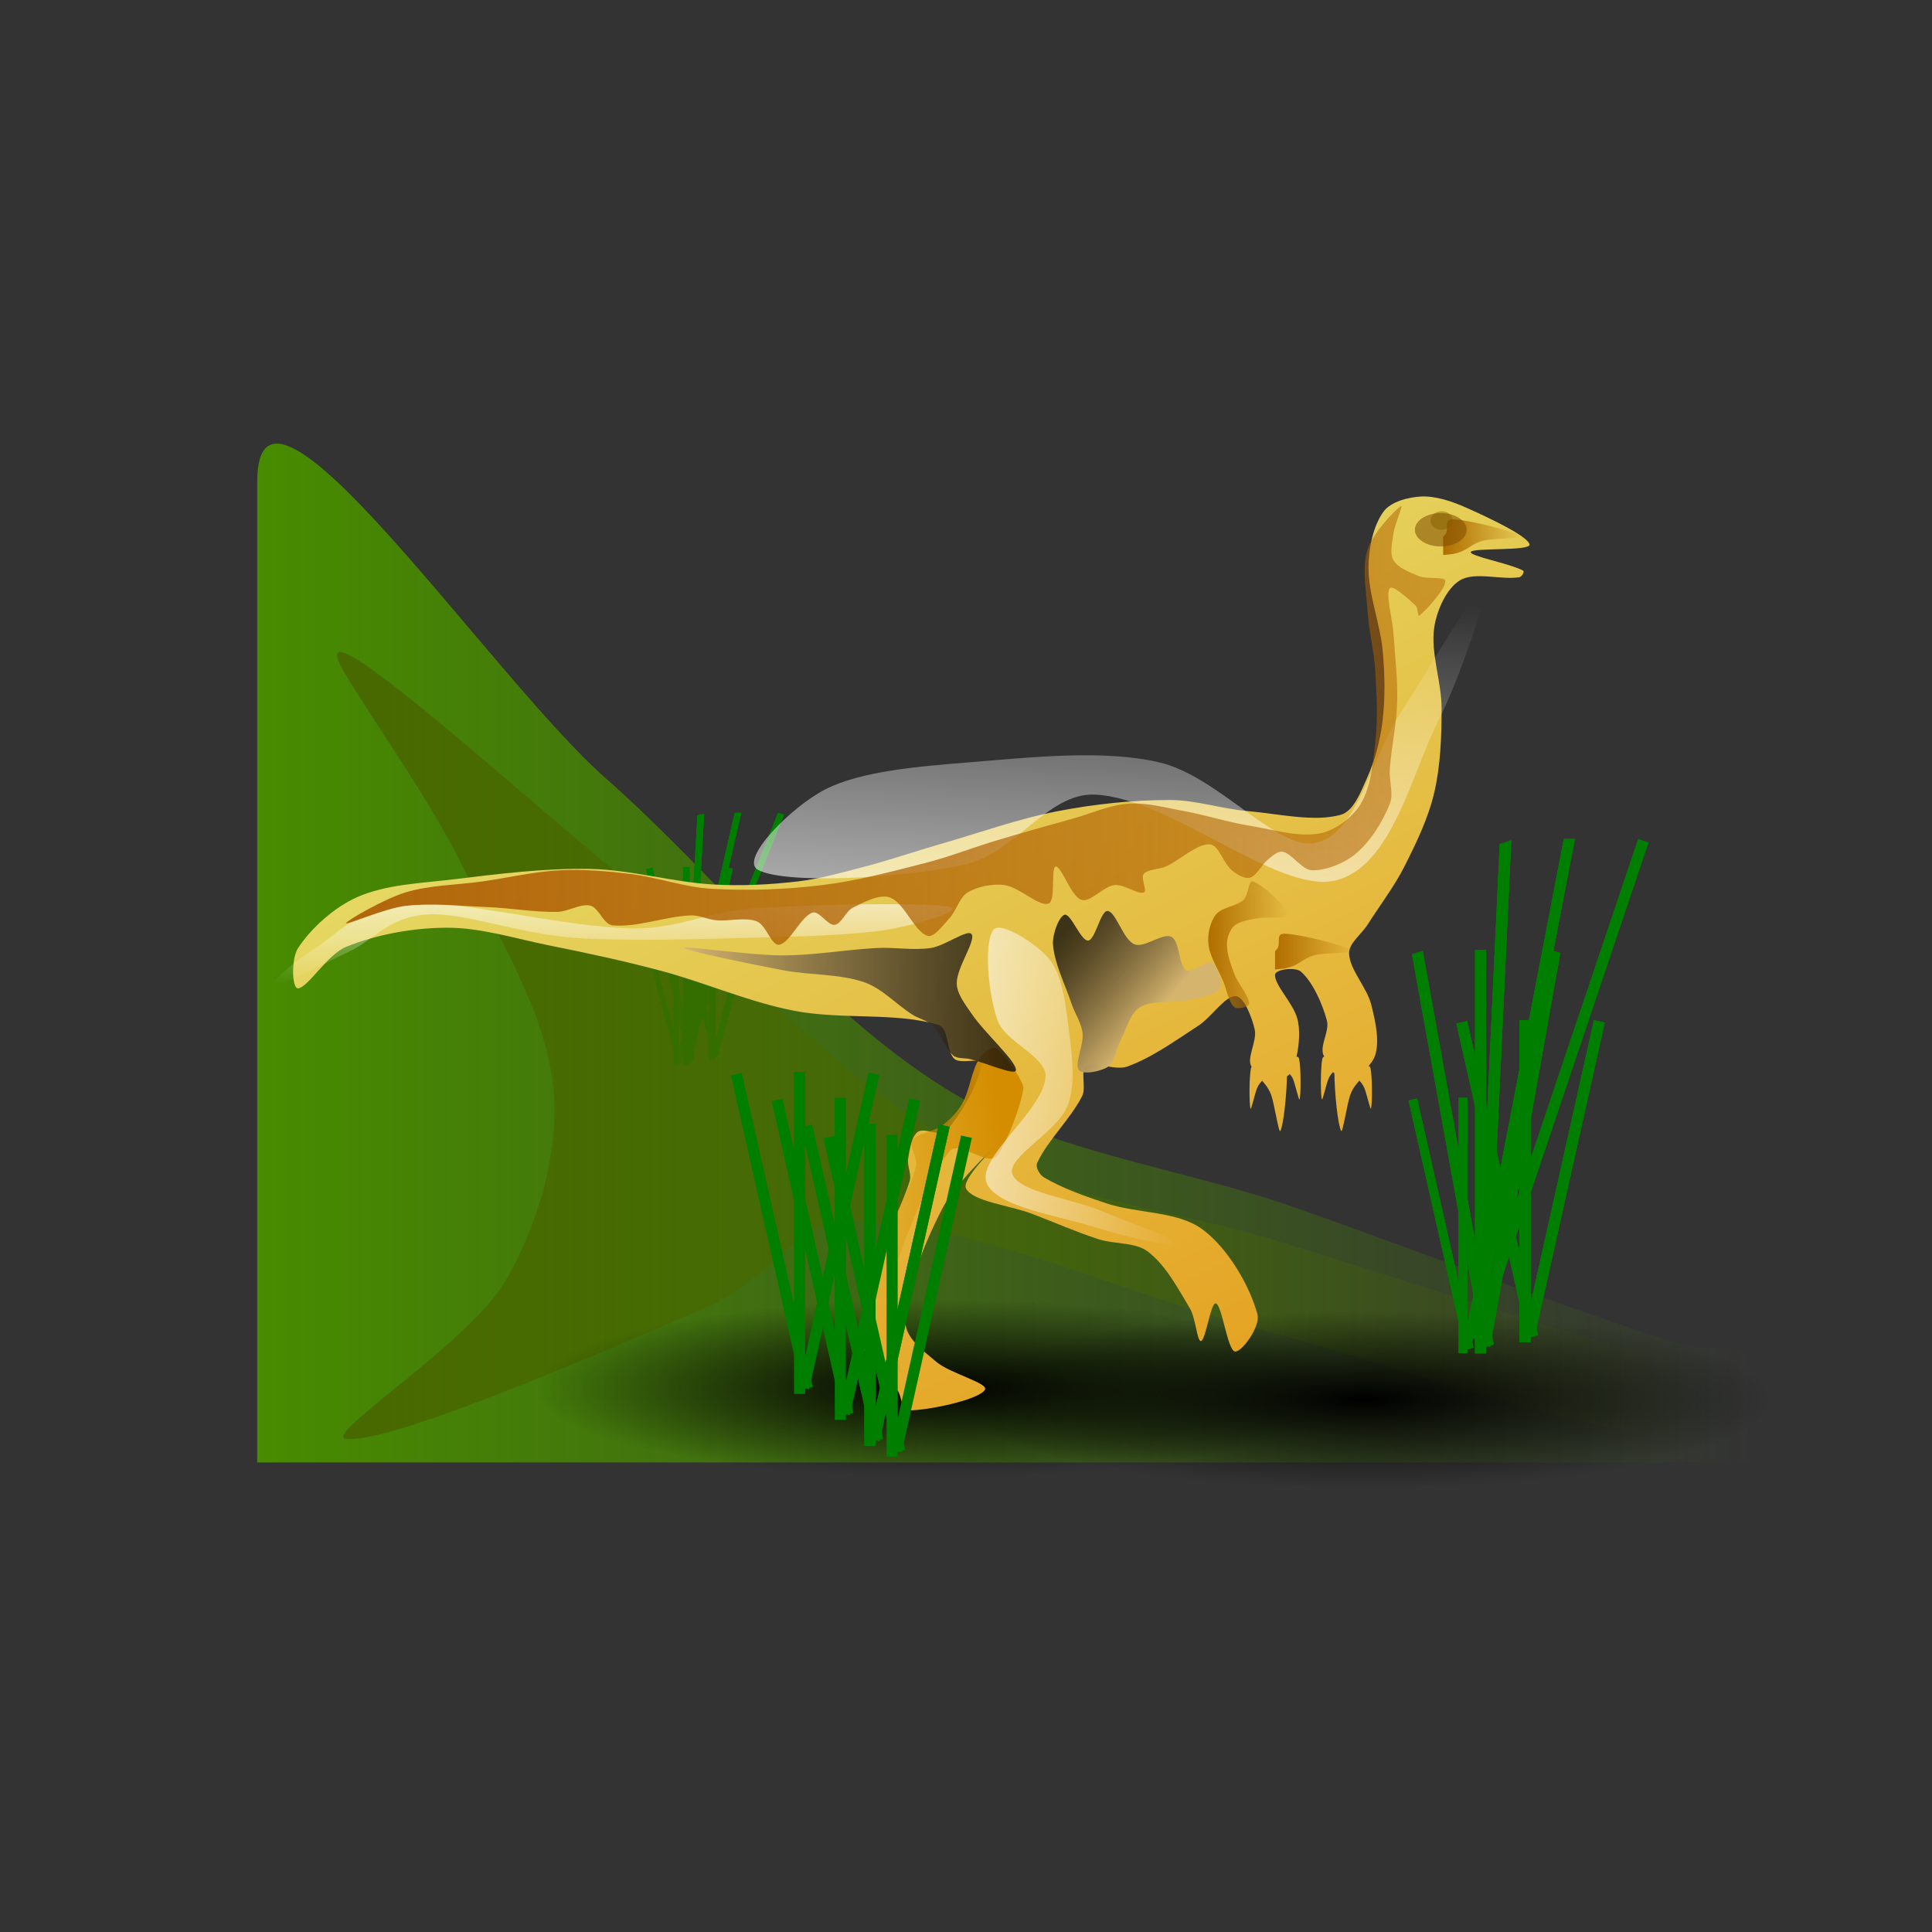 <svg:svg xmlns:dc="http://purl.org/dc/elements/1.1/" xmlns:ns1="http://sodipodi.sourceforge.net/DTD/sodipodi-0.dtd" xmlns:ns2="http://www.inkscape.org/namespaces/inkscape" xmlns:ns3="http://www.w3.org/1999/xlink" xmlns:ns5="http://web.resource.org/cc/" xmlns:rdf="http://www.w3.org/1999/02/22-rdf-syntax-ns#" xmlns:svg="http://www.w3.org/2000/svg" height="521.999" id="svg2" version="1.0" viewBox="-43.5 -119.864 521.999 521.999" width="521.999" ns1:docbase="/Users/johnolsen/Desktop/openclipart-0.20-pre/recovered-zerobyte-files/animals/dinosaurs" ns1:docname="gallimimus_mois_s_rinc__03r.svg" ns1:version="0.32" ns2:output_extension="org.inkscape.output.svg.inkscape" ns2:version="0.45.1">
  <svg:rect x="-43.5" y="-119.864" width="521.999" height="521.999" fill="#333333" stroke="none"/>
  <svg:defs id="defs3">
    <svg:linearGradient id="linearGradient19030" ns2:collect="always">
      <svg:stop id="stop19032" offset="0" style="stop-color:#000000" />
      <svg:stop id="stop19034" offset="1" style="stop-color:#000000;stop-opacity:0" />
    </svg:linearGradient>
    <svg:linearGradient id="linearGradient14414">
      <svg:stop id="stop14416" offset="0" style="stop-color:#ffffff;stop-opacity:.742" />
      <svg:stop id="stop14418" offset="1" style="stop-color:#ffffff;stop-opacity:0" />
    </svg:linearGradient>
    <svg:linearGradient id="linearGradient12113" ns2:collect="always">
      <svg:stop id="stop12115" offset="0" style="stop-color:#b16e00" />
      <svg:stop id="stop12117" offset="1" style="stop-color:#b16e00;stop-opacity:0" />
    </svg:linearGradient>
    <svg:linearGradient id="linearGradient11339">
      <svg:stop id="stop11341" offset="0" style="stop-color:#d5b46e" />
      <svg:stop id="stop11343" offset="1" style="stop-color:#000005;stop-opacity:.732" />
    </svg:linearGradient>
    <svg:linearGradient gradientTransform="scale(1.212 .825)" gradientUnits="userSpaceOnUse" id="linearGradient20994" x1="-.825" x2="332.66" y1="153.52" y2="153.52" ns2:collect="always">
      <svg:stop id="stop20666" offset="0" style="stop-color:#488c00" />
      <svg:stop id="stop20668" offset="1" style="stop-color:#488c00;stop-opacity:0" />
    </svg:linearGradient>
    <svg:linearGradient gradientTransform="scale(1.314 .761)" gradientUnits="userSpaceOnUse" id="linearGradient20996" x1="15.64" x2="295" y1="199.29" y2="199.29" ns2:collect="always">
      <svg:stop id="stop20674" offset="0" style="stop-color:#486800" />
      <svg:stop id="stop20676" offset="1" style="stop-color:#486800;stop-opacity:0" />
    </svg:linearGradient>
    <svg:radialGradient cx="90.267" cy="544.13" gradientTransform="scale(2.227 .449)" gradientUnits="userSpaceOnUse" id="radialGradient20998" r="53.442" ns2:collect="always" ns3:href="#linearGradient19030" />
    <svg:linearGradient gradientTransform="scale(1.163 .86)" gradientUnits="userSpaceOnUse" id="linearGradient21004" x1="344.31" x2="576.56" y1="44.644" y2="384.2" ns2:collect="always">
      <svg:stop id="stop11325" offset="0" style="stop-color:#e5e16e" />
      <svg:stop id="stop11327" offset="1" style="stop-color:#e58600" />
    </svg:linearGradient>
    <svg:linearGradient gradientTransform="scale(1.019 .981)" gradientUnits="userSpaceOnUse" id="linearGradient21006" x1="549.49" x2="523.97" y1="148.15" y2="127.19" ns2:collect="always" ns3:href="#linearGradient11339" />
    <svg:linearGradient gradientTransform="scale(.654 1.53)" gradientUnits="userSpaceOnUse" id="linearGradient21008" x1="794.09" x2="735.35" y1="114.67" y2="137.25" ns2:collect="always">
      <svg:stop id="stop12889" offset="0" style="stop-color:#d58d00" />
      <svg:stop id="stop12891" offset="1" style="stop-color:#d58d00;stop-opacity:0" />
    </svg:linearGradient>
    <svg:linearGradient gradientTransform="scale(1.561 .641)" gradientUnits="userSpaceOnUse" id="linearGradient21010" x1="277.78" x2="335.13" y1="220.02" y2="220.02" ns2:collect="always" ns3:href="#linearGradient11339" />
    <svg:linearGradient gradientTransform="scale(.799 1.252)" gradientUnits="userSpaceOnUse" id="linearGradient21012" x1="622.25" x2="713.8" y1="117.85" y2="131.1" ns2:collect="always" ns3:href="#linearGradient14414" />
    <svg:linearGradient gradientTransform="matrix(0 .336 -2.67 0 763.49 -102.18)" gradientUnits="userSpaceOnUse" id="linearGradient21014" x1="622.25" x2="713.8" y1="117.85" y2="131.1" ns2:collect="always" ns3:href="#linearGradient14414" />
    <svg:linearGradient gradientTransform="matrix(0 -1.16 2.858 0 176.36 856.35)" gradientUnits="userSpaceOnUse" id="linearGradient21016" x1="622.25" x2="713.8" y1="117.85" y2="131.1" ns2:collect="always" ns3:href="#linearGradient14414" />
    <svg:linearGradient gradientTransform="scale(1.583 .632)" gradientUnits="userSpaceOnUse" id="linearGradient21018" x1="216.07" x2="403.71" y1="104.83" y2="104.83" ns2:collect="always">
      <svg:stop id="stop11333" offset="0" style="stop-color:#b1650b" />
      <svg:stop id="stop11335" offset="1" style="stop-color:#b06100;stop-opacity:.495" />
    </svg:linearGradient>
    <svg:linearGradient gradientTransform="scale(.793 1.261)" gradientUnits="userSpaceOnUse" id="linearGradient21020" x1="725.12" x2="752.32" y1="99.496" y2="99.496" ns2:collect="always">
      <svg:stop id="stop12123" offset="0" style="stop-color:#b16e00" />
      <svg:stop id="stop12125" offset="1" style="stop-color:#b16e00;stop-opacity:0" />
    </svg:linearGradient>
    <svg:linearGradient gradientTransform="scale(1.48 .676)" gradientUnits="userSpaceOnUse" id="linearGradient21022" x1="400.81" x2="415.1" y1="188.38" y2="188.38" ns2:collect="always" ns3:href="#linearGradient12113" />
    <svg:linearGradient gradientTransform="matrix(1.48 0 0 .676 45.43 -111.97)" gradientUnits="userSpaceOnUse" id="linearGradient21024" x1="400.81" x2="415.1" y1="188.38" y2="188.38" ns2:collect="always" ns3:href="#linearGradient12113" />
  </svg:defs>
  <ns1:namedview bordercolor="#666666" borderopacity="1.0" id="base" pagecolor="#ffffff" ns2:current-layer="layer1" ns2:cx="300.24182" ns2:cy="160.00000" ns2:document-units="px" ns2:pageopacity="0.0" ns2:pageshadow="2" ns2:window-height="683" ns2:window-width="1024" ns2:window-x="0" ns2:window-y="26" ns2:zoom="1.0000000" />
  <svg:g id="layer1" transform="translate(-1 -11.09)" ns2:groupmode="layer" ns2:label="Layer 1">
    <svg:g id="g20875" transform="translate(28,22)">
      <svg:path d="m-1-0.638c0-41.145 63.143 52.793 94 80 31.14 27.458 57.5 62.488 92 83.998 27.5 17.15 62.76 21.08 94 32 23.09 8.08 45.95 16.82 69 25 11.95 4.24 23.94 8.36 36 12.25 6.27 2.03 19-1.09 19 5.5v26.25h-101-101-101-101v-66.25-66.25-66.248-66.25z" id="rect16749" style="fill-rule:evenodd;fill:url(#linearGradient20994)" ns1:nodetypes="cssssssccccccccs" />
      <svg:g id="g20793" transform="matrix(.582 0 0 .489 -183.37 58.109)">
        <svg:g id="g20795">
          <svg:rect height="87" id="rect20797" style="fill-rule:evenodd;fill:#007e00" width="3" x="523.04" y="111.86" />
          <svg:rect height="87" id="rect20799" style="fill-rule:evenodd;fill:#007e00" transform="matrix(.976 .218 -.218 .976 0 0)" width="3" x="554.45" y="-9.219" />
          <svg:rect height="87" id="rect20801" style="fill-rule:evenodd;fill:#007e00" transform="rotate(-12.731)" width="3" x="468.7" y="221.5" />
          <svg:rect height="87" id="rect20803" style="fill-rule:evenodd;fill:#007e00" width="3" x="523.04" y="111.86" />
          <svg:rect height="87" id="rect20805" style="fill-rule:evenodd;fill:#007e00" transform="matrix(.976 .218 -.218 .976 0 0)" width="3" x="554.45" y="-9.219" />
          <svg:rect height="87" id="rect20807" style="fill-rule:evenodd;fill:#007e00" transform="rotate(-12.731)" width="3" x="468.7" y="221.5" />
          <svg:rect height="87" id="rect20809" style="fill-rule:evenodd;fill:#007e00" width="3" x="523.04" y="111.86" />
          <svg:rect height="87" id="rect20811" style="fill-rule:evenodd;fill:#007e00" transform="matrix(.976 .218 -.218 .976 0 0)" width="3" x="554.45" y="-9.219" />
          <svg:rect height="87" id="rect20813" style="fill-rule:evenodd;fill:#007e00" transform="rotate(-12.731)" width="3" x="468.7" y="221.5" />
        </svg:g>
        <svg:g id="g20815" transform="matrix(.793 0 0 .793 91.827 44.144)">
          <svg:rect height="87" id="rect20817" style="fill-rule:evenodd;fill:#007e00" width="3" x="523.04" y="111.86" />
          <svg:rect height="87" id="rect20819" style="fill-rule:evenodd;fill:#007e00" transform="matrix(.976 .218 -.218 .976 0 0)" width="3" x="554.45" y="-9.219" />
          <svg:rect height="87" id="rect20821" style="fill-rule:evenodd;fill:#007e00" transform="rotate(-12.731)" width="3" x="468.7" y="221.5" />
          <svg:rect height="87" id="rect20823" style="fill-rule:evenodd;fill:#007e00" width="3" x="523.04" y="111.86" />
          <svg:rect height="87" id="rect20825" style="fill-rule:evenodd;fill:#007e00" transform="matrix(.976 .218 -.218 .976 0 0)" width="3" x="554.45" y="-9.219" />
          <svg:rect height="87" id="rect20827" style="fill-rule:evenodd;fill:#007e00" transform="rotate(-12.731)" width="3" x="468.7" y="221.5" />
          <svg:rect height="87" id="rect20829" style="fill-rule:evenodd;fill:#007e00" width="3" x="523.04" y="111.86" />
          <svg:rect height="87" id="rect20831" style="fill-rule:evenodd;fill:#007e00" transform="matrix(.976 .218 -.218 .976 0 0)" width="3" x="554.45" y="-9.219" />
          <svg:rect height="87" id="rect20833" style="fill-rule:evenodd;fill:#007e00" transform="rotate(-12.731)" width="3" x="468.7" y="221.5" />
        </svg:g>
        <svg:g id="g20835" transform="matrix(1 0 -.299 1.552 45.43 -110.72)">
          <svg:rect height="87" id="rect20837" style="fill-rule:evenodd;fill:#007e00" width="3" x="523.04" y="111.86" />
          <svg:rect height="87" id="rect20839" style="fill-rule:evenodd;fill:#007e00" transform="matrix(.976 .218 -.218 .976 0 0)" width="3" x="554.45" y="-9.219" />
          <svg:rect height="87" id="rect20841" style="fill-rule:evenodd;fill:#007e00" transform="rotate(-12.731)" width="3" x="468.7" y="221.5" />
          <svg:rect height="87" id="rect20843" style="fill-rule:evenodd;fill:#007e00" width="3" x="523.04" y="111.86" />
          <svg:rect height="87" id="rect20845" style="fill-rule:evenodd;fill:#007e00" transform="matrix(.976 .218 -.218 .976 0 0)" width="3" x="554.45" y="-9.219" />
          <svg:rect height="87" id="rect20847" style="fill-rule:evenodd;fill:#007e00" transform="rotate(-12.731)" width="3" x="468.7" y="221.5" />
          <svg:rect height="87" id="rect20849" style="fill-rule:evenodd;fill:#007e00" width="3" x="523.04" y="111.86" />
          <svg:rect height="87" id="rect20851" style="fill-rule:evenodd;fill:#007e00" transform="matrix(.976 .218 -.218 .976 0 0)" width="3" x="554.45" y="-9.219" />
          <svg:rect height="87" id="rect20853" style="fill-rule:evenodd;fill:#007e00" transform="rotate(-12.731)" width="3" x="468.7" y="221.5" />
        </svg:g>
        <svg:g id="g20855" transform="matrix(1 0 0 1.253 -12 -47.287)">
          <svg:rect height="87" id="rect20857" style="fill-rule:evenodd;fill:#007e00" width="3" x="523.04" y="111.86" />
          <svg:rect height="87" id="rect20859" style="fill-rule:evenodd;fill:#007e00" transform="matrix(.976 .218 -.218 .976 0 0)" width="3" x="554.45" y="-9.219" />
          <svg:rect height="87" id="rect20861" style="fill-rule:evenodd;fill:#007e00" transform="rotate(-12.731)" width="3" x="468.7" y="221.5" />
          <svg:rect height="87" id="rect20863" style="fill-rule:evenodd;fill:#007e00" width="3" x="523.04" y="111.86" />
          <svg:rect height="87" id="rect20865" style="fill-rule:evenodd;fill:#007e00" transform="matrix(.976 .218 -.218 .976 0 0)" width="3" x="554.45" y="-9.219" />
          <svg:rect height="87" id="rect20867" style="fill-rule:evenodd;fill:#007e00" transform="rotate(-12.731)" width="3" x="468.7" y="221.5" />
          <svg:rect height="87" id="rect20869" style="fill-rule:evenodd;fill:#007e00" width="3" x="523.04" y="111.86" />
          <svg:rect height="87" id="rect20871" style="fill-rule:evenodd;fill:#007e00" transform="matrix(.976 .218 -.218 .976 0 0)" width="3" x="554.45" y="-9.219" />
          <svg:rect height="87" id="rect20873" style="fill-rule:evenodd;fill:#007e00" transform="rotate(-12.731)" width="3" x="468.7" y="221.5" />
        </svg:g>
      </svg:g>
      <svg:path d="m23 51.722c-16.738-27.305 56.579 41.094 84.23 62.268 27.9 21.38 51.52 48.64 82.43 65.39 24.64 13.35 56.24 16.4 84.23 24.91 20.69 6.28 41.17 13.09 61.83 19.46 10.7 3.3 21.45 6.5 32.26 9.53 5.62 1.58 17.02-0.85 17.02 4.29 0 6.81 5.64 20.89 0 20.43-33.2-2.73-77.71-19.83-116.5-30-36.21-9.5-73.48-27.57-108.5-29-13.98-0.57-24.82 17.11-38.5 23-31.988 13.77-86.769 37.39-98.5 36-6.769-0.8 33.149-25.84 43-42.57 8.816-14.98 14.81-35.51 13-52.57-2.19-20.65-15.202-41.12-25-60.57-8.869-17.601-20.667-33.712-31-50.568z" id="path17510" style="fill-rule:evenodd;fill:url(#linearGradient20996)" ns1:nodetypes="csssssssssssssss" />
      <svg:g id="g19050" transform="matrix(.926 0 0 1 -2.011 0)">
        <svg:path d="m320 244.36a119 24 0 1 1 -238 0 119 24 0 1 1 238 0z" id="path18270" style="fill-rule:evenodd;fill:url(#radialGradient20998)" ns1:cx="201" ns1:cy="244.36218" ns1:rx="119" ns1:ry="24" ns1:type="arc" />
        <svg:path d="m320 244.36a119 24 0 1 1 -238 0 119 24 0 1 1 238 0z" id="path19038" style="fill:url(#radialGradient20998);fill-rule:evenodd" transform="translate(-109,-8)" ns1:cx="201" ns1:cy="244.36218" ns1:rx="119" ns1:ry="24" ns1:type="arc" />
        <svg:path d="m320 244.36a119 24 0 1 1 -238 0 119 24 0 1 1 238 0z" id="path19042" style="fill:url(#radialGradient20998);fill-rule:evenodd" transform="translate(123,3)" ns1:cx="201" ns1:cy="244.36218" ns1:rx="119" ns1:ry="24" ns1:type="arc" />
      </svg:g>
      <svg:g id="g16712" transform="translate(-319,-1)">
        <svg:path d="m632.5 4.375c-3.45 0.155-8.17 1.393-10.12 4-2.8 3.726-4.1 9.932-4.13 15-0.05 7.599 3.19 15.285 3.87 23 0.57 6.285 0.66 12.769-0.12 19-0.64 5.102-2.03 10.343-4.12 15-1.66 3.676-3.6 9.016-7.13 10-7.22 2.016-16.79-0.279-25.13-1-7.07-0.612-14.06-3-21.12-3-10.02 0-20.25 1.097-30.12 3-10.88 2.097-21.44 5.932-32.13 9-6.73 1.935-13.36 4.235-20.13 6.005-5.98 1.56-12 3.28-18.12 4-7.59 0.88-15.37 1.27-23 0.81-11.03-0.67-21.97-3.97-33-4.19-12.3-0.24-24.74 1.33-37 2.81-8.74 1.06-18.22 1.36-26 4.81-6.22 2.76-12.47 8.39-16 13.82-1.8 2.78-1.68 10.86 0 10.81 2.66-0.08 7.88-9.09 13-11.19 8.21-3.36 17.98-5.12 27-5.18 9.32-0.07 18.72 2.95 28 4.81 10.05 2.01 20.1 4.17 30 6.81 12.1 3.23 23.76 8.43 36 10.81 12.76 2.49 27.53 0.37 39 3.81 2.99 0.9 2.11 7.21 4.38 9.22 1.65 1.48 7.57-0.5 7.37 1.22-0.55 4.76-5.43 13.73-9.63 18.22-1.55 1.66-5.92-0.99-7.62 0.25-1.72 1.25-2.21 4.74-2.62 7.22-0.34 2.01 1.01 4.27 0.37 6.22-3.11 9.53-8.72 18.57-11.63 28.22-1.37 4.56-1.07 9.62-1.18 14.4-0.03 1.16 0.13 2.47 0.78 3.41 2.54 3.66 6.11 6.76 8.78 10.41 1.19 1.62 1.08 5.42 2.81 5.4 6.13-0.05 19.33-3.02 20.81-5.59 1.05-1.82-9.42-4.37-13.21-7.6-3.34-2.83-8.38-6.55-8.22-10.59 0.37-9.69 5.02-21.24 9.81-30.59 3.39-6.62 13.42-16.17 14.75-17.32 0.84-0.72-9.62 9.08-8.25 11.72 1.84 3.54 11.92 4.56 17.88 6.85 5.95 2.28 11.81 4.86 17.87 6.84 4.36 1.43 9.92 0.73 13.37 3.35 4.8 3.62 8.16 9.95 11.38 15.37 1.57 2.64 1.93 9.02 3 8.81 1.26-0.25 2.66-10.6 4-10.18 1.71 0.52 3.09 12.45 5.12 13 1.72 0.45 7-6.71 6.13-10-2.04-7.71-8.01-17.95-14.87-23-6.72-4.95-17.41-4.23-25.88-7-5.78-1.9-11.84-4.05-16.88-7-1.21-0.72-2.45-2.76-1.87-4 2.84-6.1 8.91-11.69 12.13-18 1.19-2.36-0.6-6.88 1.12-8 2.37-1.55 7.74 1.22 11.12 0 6.71-2.44 12.98-7.01 19.13-11 3.6-2.34 7.31-8.19 10.13-8 2.26 0.14 4.4 5.78 5.12 9 0.7 3.11-2.28 7.78-0.88 10 0.02 0.02 0.05 0.04 0.07 0.06-0.1 0.11-0.17 0.24-0.22 0.5-0.46 2.33-0.49 9.63-0.09 10.84 0.17 0.52 1.21-4.35 1.81-5.66 0.43-0.94 0.88-1.4 1.31-1.9 0.81 0.94 1.63 1.83 2.34 3.56 0.97 2.33 2.14 10.89 2.6 10 0.85-1.66 1.66-9.41 1.78-14.75 0.26-0.17 0.52-0.32 0.75-0.62 0.28 0.37 0.56 0.64 0.84 1.25 0.6 1.3 1.64 6.14 1.81 5.62 0.4-1.21 0.37-8.51-0.09-10.84-0.13-0.65-0.41-0.74-0.75-0.72 0.02-0.11 0.07-0.24 0.1-0.34 0.64-3.19 0.96-6.88 0.12-10-1.12-4.15-6.22-9.07-6-11.82 0.12-1.46 5.5-2.13 7-0.81 3.17 2.8 5.76 8.58 7 13.19 0.76 2.85-1.83 6.47-1 9.18 0.05 0.18 0.24 0.41 0.31 0.6-0.24 0.04-0.46 0.17-0.56 0.69-0.46 2.33-0.49 9.63-0.09 10.84 0.17 0.52 1.21-4.32 1.81-5.63 0.39-0.85 0.79-1.27 1.19-1.74 0.12 0.14 0.25 0.23 0.37 0.37 0.06 5.32 0.92 13.76 1.81 15.5 0.46 0.89 1.63-7.67 2.6-10 0.71-1.73 1.54-2.62 2.34-3.56 0.43 0.5 0.88 0.96 1.31 1.9 0.6 1.31 1.65 6.18 1.82 5.66 0.4-1.21 0.36-8.51-0.1-10.84-0.09-0.48-0.3-0.61-0.53-0.66 0.78-0.92 1.42-1.86 1.72-2.75 1.33-3.91 0.12-9.4-1-13.81-1.22-4.8-5.79-9.35-6-13.81-0.13-2.75 3.34-5.21 5-7.82 3.34-5.26 7.2-10.27 10-15.81 3.2-6.331 6.39-12.954 8-19.812 1.72-7.351 2-15.21 2-22.813 0-7.272-3-14.887-2-21.813 0.67-4.616 3.34-10.647 7-12.812 4.01-2.376 10.98-0.038 16-0.812 0.65-0.101 1.53-1.537 1-1.813-3.84-1.995-14.41-3.872-14.12-5 0.3-1.205 16.06-0.214 15.87-2-0.23-2.214-11.14-7.341-17.13-10-3.76-1.675-8.16-3.178-12.12-3z" id="rect1427" style="fill-rule:evenodd;fill:url(#linearGradient21004)" />
        <svg:path d="m533 125.36c-0.2-2.72 1.73-7.84 3.25-8 1.65-0.17 4.35 7.17 6.25 7 1.94-0.17 3.36-8.15 5.25-8 2.28 0.18 4.2 7.76 7.25 9 2.7 1.1 7.63-3.18 10-2 2.29 1.15 1.89 7.66 4 9 1.56 0.99 5.5-2.83 7-2 1.5 0.84 2.94 5.49 2 7-1.14 1.82-5.41 2.34-8.25 3-4.33 1.01-9.78-0.06-13.25 2-2.7 1.61-3.62 5.94-5.25 9-1.21 2.27-1.42 5.7-3.25 7-1.92 1.36-6.96 2.34-8 1-1.29-1.66 1.36-6.75 1-10-0.31-2.75-2.1-5.3-3-8-1.77-5.3-4.61-10.72-5-16z" id="rect4465" style="fill-rule:evenodd;fill:url(#linearGradient21006)" ns1:nodetypes="cssssssssssssssss" />
        <svg:path d="m503 174.36c2.14-1.59 4.21-3.67 5.5-6 2.04-3.67 2.39-8.48 4.5-12 0.89-1.48 3.33-3.44 4.5-3 1.5 0.56 7.77 8.93 7.5 11-0.56 4.27-4.25 14.22-7 18-2.58 3.55-10.21-4.44-13-1-2.88 3.56-5.17 7.77-7 12-3.5 8.1-7.1 16.5-9 25-0.93 4.17-0.06 8.72 0.5 13 0.44 3.39 3.3 10.4 2.5 10-1.2-0.6-6.75-8.51-8.5-13-0.59-1.51 1.17-3.29 1.5-5 1.17-5.96 1.32-12.19 3-18 1.99-6.86 6.24-13.22 8-20 0.58-2.22-2.03-5.38-1-7 1.3-2.05 5.64-2.25 8-4z" id="rect7505" style="fill-rule:evenodd;fill:url(#linearGradient21008)" ns1:nodetypes="cssssssssssssssss" />
        <svg:path d="m460 132.36c-8.89-1.69-26.5-5.32-26.5-6 0-0.66 17.67 2 26.5 2 8.5 0 16.99-1.57 25.5-2 4.82-0.24 9.78 0.7 14.5 0 3.78-0.55 9.94-5.19 11-3.75 1.27 1.72-4 8.94-4 13.25 0 2.86 2.29 5.74 4 8.25 3.62 5.32 12.1 12.8 12 15.25-0.07 1.63-8.33-2.02-12.5-3-1.5-0.35-3.43-0.03-4.5-1-2.26-2.03-3.27-5.77-5.5-8-1.44-1.44-3.74-1.88-5.5-3-4.41-2.8-8.18-7.09-13-8.75-6.84-2.34-14.72-1.86-22-3.25z" id="rect5986" style="fill-rule:evenodd;fill:url(#linearGradient21010)" ns1:nodetypes="cssssssssssssss" />
        <svg:path d="m517 121.36c1.91-2.25 11.74 3.92 15 8 3.4 4.26 4.27 11.2 5 17 0.93 7.37 2.43 15.86 0 22.5-2.57 7.03-16.43 13.96-15 18.5 1.57 4.96 16 6.67 24 10 8 3.34 24.17 9.22 24 10-0.17 0.77-16.92-2.77-25-5.37-10.25-3.31-27.67-5.6-30-12.38-2.34-6.8 15.38-19.36 16-28.37 0.38-5.57-10.9-9.38-13-15.38-2.56-7.3-3.76-21.25-1-24.5z" id="rect12895" style="fill-rule:evenodd;fill:url(#linearGradient21012)" ns1:nodetypes="csssssssssss" />
        <svg:path d="m504.77 115.19c4.8 0.8-8.36 4.93-17.06 6.3-9.06 1.43-23.87 1.8-36.24 2.1-15.7 0.4-33.81 1.03-47.96 0-14.98-1.08-29.76-6.91-39.44-6.3-10.57 0.66-14.21 6.72-21.32 10.09-7.11 3.36-19.66 10.16-21.32 10.09-1.63-0.07 5.9-7.12 11.46-10.51 7.06-4.31 11.93-11.64 26.38-12.62 14.51-0.98 41.28 6.47 60.49 6.73 11.88 0.16 20-4.58 32.78-5.46 15.56-1.08 45.3-1.58 52.23-0.42z" id="path15180" style="fill-rule:evenodd;fill:url(#linearGradient21014)" ns1:nodetypes="csssssssssss" />
        <svg:path d="m453.3 105.25c-5.14-2.77 8.95-17.045 18.26-21.787 9.7-4.943 25.55-6.197 38.79-7.264 16.81-1.354 36.2-3.529 51.35 0 16.03 3.735 31.85 23.871 42.21 21.792 11.32-2.275 15.22-23.245 22.82-34.867 7.61-11.622 21.05-35.111 22.82-34.867 1.75 0.24-6.31 24.582-12.26 36.32-7.56 14.896-12.77 40.203-28.24 43.583-15.53 3.4-44.19-22.346-64.75-23.244-12.72-0.555-21.41 15.834-35.09 18.884-16.65 3.72-48.49 5.46-55.91 1.45z" id="path15184" style="fill-rule:evenodd;fill:url(#linearGradient21016)" ns1:nodetypes="csssssssssss" />
        <svg:path d="m358 111.36c6.65-2.03 13.96-2 20.94-3s13.93-2.65 20.94-3c6.28-0.31 12.67 0.24 18.93 1 7.37 0.9 14.56 3.58 21.94 4 9.91 0.58 20.06 0.2 29.94-1 9.42-1.14 18.72-3.64 27.93-6 6.41-1.64 12.6-4.09 18.94-5.998 6.95-2.092 13.95-4.05 20.94-6 4.97-1.384 9.89-3.662 14.94-4 4.91-0.329 10 1.099 14.94 2 6.02 1.099 11.9 3.018 17.93 4 6.26 1.018 13.12 3.169 18.94 2 4.14-0.831 8.77-4.357 10.94-8 2.79-4.691 3.32-11.255 3.93-17 0.68-6.255 0.33-12.69-0.06-19-0.32-5.357-1.72-10.644-2.06-16-0.35-5.54-1.59-11.667 0-16.687 1.41-4.438 7.46-10.724 9-11.688 0.79-0.495-1.66 4.831-2 7.313-0.33 2.393-1.1 5.488 0 7.312 1.23 2.051 4.5 3.308 7 4.313 2.17 0.87 7-0.032 7 1.312 0 2.198-4.86 7.541-7 9.313-0.53 0.436-0.32-2.064-1-2.688-1.99-1.834-6.19-5.718-7-4.687-1.19 1.511 0.73 8.204 1 12.312 0.4 6.1 1.17 12.222 1 18.313-0.17 6.117-1.56 12.196-2 18.312-0.22 3.092 1.1 6.546 0 9.313-1.9 4.774-5.12 9.984-9 13.315-3.09 2.65-8.11 4.69-11.94 4.62-2.8-0.05-5.24-4.32-7.94-5-1.26-0.32-2.79 1.1-3.93 2-1.82 1.44-3.07 4.43-4.94 5-1.42 0.43-3.61-0.9-4.94-2-2.29-1.9-3.51-6.862-5.93-6.998-3.54-0.197-7.89 4.188-11.94 5.998-1.9 0.85-4.85 0.7-5.94 2-0.87 1.04 1.06 4.62 0.06 5-1.63 0.62-5.37-2.3-7.94-2-3.06 0.37-6.48 4.77-8.93 4-2.84-0.89-5.38-9.17-6.94-9-1.4 0.16 0.1 9.27-1.94 10-2.59 0.93-7.85-4.44-11.93-5-3.21-0.44-7.26 0.38-9.94 2-2.27 1.38-3.01 4.94-4.94 7-1.72 1.84-4.15 5.34-6 4.69-3.49-1.23-6.13-8.84-10-10.31-2.79-1.07-6.99 1.21-10 2.68-1.99 0.98-3.17 4.46-5 4.69s-4.23-3.94-6-3.31c-3.23 1.16-6.05 8.22-9 8.69-2.05 0.32-3.5-5.34-6-6.32-3.16-1.23-7.36 0.02-11-0.31-2.36-0.21-4.65-1.43-7-1.31-6.98 0.34-14.47 3.32-21 2.69-2.47-0.24-3.67-4.75-6-5.32-2.67-0.64-5.97 1.65-9 1.69-6.3 0.09-12.66-1.06-19-1.31-7.33-0.29-14.79-1.14-22-0.31-5.46 0.63-16 5.27-16 4.68 0-0.62 10.33-6.57 16-8.31z" id="rect2946" style="fill-rule:evenodd;fill:url(#linearGradient21018)" ns1:nodetypes="cssssssssssssssssssssssssssssssssssssssssssssssssssssssssssssss" />
        <svg:path d="m577 117.36c1.61-2.03 5.49-2.19 7.5-4 1.32-1.19 1.3-5.4 2.5-5 2.8 0.94 9.3 6.99 9.5 9 0.13 1.32-5.72 0.43-8.5 1-2.05 0.43-4.56 0.74-6 2-1.23 1.08-2 3.29-2 5 0 2.62 1.04 5.44 2 8 1.04 2.78 4 5.95 4 8 0 0.95-3.18 1.7-4 1-1.51-1.3-2.03-4.65-3-7-1.37-3.32-3.62-6.6-4-10-0.29-2.6 0.44-6.03 2-8z" id="rect9024" style="fill-rule:evenodd;fill:url(#linearGradient21020)" ns1:nodetypes="cssssssssssss" />
        <svg:path d="m593 132.16v-4.94c0.18-0.21 0.39-0.42 0.56-0.62 1.18-1.33-0.65-4.16 2.06-4.1 4.13 0.1 16.55 3.23 18.47 4.58 0.81 0.57-7.81 0.56-10.26 1.19-3.71 0.97-4.05 2.83-8.21 3.6-0.69 0.13-1.78 0.18-2.62 0.29z" id="path10543" style="fill-rule:evenodd;fill:url(#linearGradient21022)" />
        <svg:path d="m638.43 20.191v-4.936c0.18-0.21 0.39-0.421 0.56-0.62 1.18-1.333-0.65-4.164 2.06-4.101 4.13 0.097 16.55 3.233 18.47 4.578 0.81 0.575-7.82 0.558-10.26 1.193-3.71 0.965-4.05 2.828-8.21 3.6-0.69 0.127-1.78 0.182-2.62 0.286z" id="path16708" style="fill-rule:evenodd;fill:url(#linearGradient21024)" />
        <svg:path d="m641 10.862a3 2.5 0 1 1 -6 0 3 2.5 0 1 1 6 0z" id="path15188" style="fill-rule:evenodd;fill:#977c00;fill-opacity:.552" ns1:cx="638" ns1:cy="10.862183" ns1:rx="3" ns1:ry="2.5" ns1:type="arc" />
        <svg:path d="m641 10.862a3 2.5 0 1 1 -6 0 3 2.5 0 1 1 6 0z" id="path15948" style="fill-rule:evenodd;fill:#7f4c00;fill-opacity:.552" transform="matrix(2.333 0 0 1.8 -850.67 -6.19)" ns1:cx="638" ns1:cy="10.862183" ns1:rx="3" ns1:ry="2.5" ns1:type="arc" />
      </svg:g>
      <svg:rect height="87" id="rect19061" style="fill-rule:evenodd;fill:#007e00" width="3" x="144.04" y="158.86" />
      <svg:rect height="87" id="rect19821" style="fill-rule:evenodd;fill:#007e00" transform="matrix(.976 .218 -.218 .976 0 0)" width="3" x="194.86" y="119.41" />
      <svg:rect height="87" id="rect19823" style="fill-rule:evenodd;fill:#007e00" transform="rotate(-12.731)" width="3" x="88.664" y="183.82" />
      <svg:rect height="87" id="rect19828" style="fill-rule:evenodd;fill:#007e00" width="3" x="155.04" y="165.86" />
      <svg:rect height="87" id="rect19830" style="fill-rule:evenodd;fill:#007e00" transform="matrix(.976 .218 -.218 .976 0 0)" width="3" x="207.12" y="123.84" />
      <svg:rect height="87" id="rect19832" style="fill-rule:evenodd;fill:#007e00" transform="rotate(-12.731)" width="3" x="97.851" y="193.07" />
      <svg:rect height="87" id="rect19834" style="fill-rule:evenodd;fill:#007e00" width="3" x="163.04" y="172.86" />
      <svg:rect height="87" id="rect19836" style="fill-rule:evenodd;fill:#007e00" transform="matrix(.976 .218 -.218 .976 0 0)" width="3" x="216.46" y="128.93" />
      <svg:rect height="87" id="rect19838" style="fill-rule:evenodd;fill:#007e00" transform="rotate(-12.731)" width="3" x="104.11" y="201.66" />
      <svg:rect height="87" id="rect19840" style="fill-rule:evenodd;fill:#007e00" width="3" x="163.04" y="172.86" />
      <svg:rect height="87" id="rect19842" style="fill-rule:evenodd;fill:#007e00" transform="matrix(.976 .218 -.218 .976 0 0)" width="3" x="216.46" y="128.93" />
      <svg:rect height="87" id="rect19844" style="fill-rule:evenodd;fill:#007e00" transform="rotate(-12.731)" width="3" x="104.11" y="201.66" />
      <svg:rect height="87" id="rect19846" style="fill-rule:evenodd;fill:#007e00" width="3" x="169.04" y="175.86" />
      <svg:rect height="87" id="rect19848" style="fill-rule:evenodd;fill:#007e00" transform="matrix(.976 .218 -.218 .976 0 0)" width="3" x="222.97" y="130.54" />
      <svg:rect height="87" id="rect19850" style="fill-rule:evenodd;fill:#007e00" transform="rotate(-12.731)" width="3" x="109.3" y="205.91" />
      <svg:g id="g20751" transform="translate(-183,33)">
        <svg:g id="g20680">
          <svg:rect height="87" id="rect19852" style="fill-rule:evenodd;fill:#007e00" width="3" x="523.04" y="111.86" />
          <svg:rect height="87" id="rect19854" style="fill-rule:evenodd;fill:#007e00" transform="matrix(.976 .218 -.218 .976 0 0)" width="3" x="554.45" y="-9.219" />
          <svg:rect height="87" id="rect19856" style="fill-rule:evenodd;fill:#007e00" transform="rotate(-12.731)" width="3" x="468.7" y="221.5" />
          <svg:rect height="87" id="rect19858" style="fill-rule:evenodd;fill:#007e00" width="3" x="523.04" y="111.86" />
          <svg:rect height="87" id="rect19860" style="fill-rule:evenodd;fill:#007e00" transform="matrix(.976 .218 -.218 .976 0 0)" width="3" x="554.45" y="-9.219" />
          <svg:rect height="87" id="rect19862" style="fill-rule:evenodd;fill:#007e00" transform="rotate(-12.731)" width="3" x="468.7" y="221.5" />
          <svg:rect height="87" id="rect19864" style="fill-rule:evenodd;fill:#007e00" width="3" x="523.04" y="111.86" />
          <svg:rect height="87" id="rect19866" style="fill-rule:evenodd;fill:#007e00" transform="matrix(.976 .218 -.218 .976 0 0)" width="3" x="554.45" y="-9.219" />
          <svg:rect height="87" id="rect19868" style="fill-rule:evenodd;fill:#007e00" transform="rotate(-12.731)" width="3" x="468.7" y="221.5" />
        </svg:g>
        <svg:g id="g20691" transform="matrix(.793 0 0 .793 91.827 44.144)">
          <svg:rect height="87" id="rect20693" style="fill-rule:evenodd;fill:#007e00" width="3" x="523.04" y="111.86" />
          <svg:rect height="87" id="rect20695" style="fill-rule:evenodd;fill:#007e00" transform="matrix(.976 .218 -.218 .976 0 0)" width="3" x="554.45" y="-9.219" />
          <svg:rect height="87" id="rect20697" style="fill-rule:evenodd;fill:#007e00" transform="rotate(-12.731)" width="3" x="468.7" y="221.5" />
          <svg:rect height="87" id="rect20699" style="fill-rule:evenodd;fill:#007e00" width="3" x="523.04" y="111.86" />
          <svg:rect height="87" id="rect20701" style="fill-rule:evenodd;fill:#007e00" transform="matrix(.976 .218 -.218 .976 0 0)" width="3" x="554.45" y="-9.219" />
          <svg:rect height="87" id="rect20703" style="fill-rule:evenodd;fill:#007e00" transform="rotate(-12.731)" width="3" x="468.7" y="221.5" />
          <svg:rect height="87" id="rect20705" style="fill-rule:evenodd;fill:#007e00" width="3" x="523.04" y="111.86" />
          <svg:rect height="87" id="rect20707" style="fill-rule:evenodd;fill:#007e00" transform="matrix(.976 .218 -.218 .976 0 0)" width="3" x="554.45" y="-9.219" />
          <svg:rect height="87" id="rect20709" style="fill-rule:evenodd;fill:#007e00" transform="rotate(-12.731)" width="3" x="468.7" y="221.5" />
        </svg:g>
        <svg:g id="g20711" transform="matrix(1 0 -.299 1.552 45.43 -110.72)">
          <svg:rect height="87" id="rect20713" style="fill-rule:evenodd;fill:#007e00" width="3" x="523.04" y="111.86" />
          <svg:rect height="87" id="rect20715" style="fill-rule:evenodd;fill:#007e00" transform="matrix(.976 .218 -.218 .976 0 0)" width="3" x="554.45" y="-9.219" />
          <svg:rect height="87" id="rect20717" style="fill-rule:evenodd;fill:#007e00" transform="rotate(-12.731)" width="3" x="468.7" y="221.5" />
          <svg:rect height="87" id="rect20719" style="fill-rule:evenodd;fill:#007e00" width="3" x="523.04" y="111.86" />
          <svg:rect height="87" id="rect20721" style="fill-rule:evenodd;fill:#007e00" transform="matrix(.976 .218 -.218 .976 0 0)" width="3" x="554.45" y="-9.219" />
          <svg:rect height="87" id="rect20723" style="fill-rule:evenodd;fill:#007e00" transform="rotate(-12.731)" width="3" x="468.7" y="221.5" />
          <svg:rect height="87" id="rect20725" style="fill-rule:evenodd;fill:#007e00" width="3" x="523.04" y="111.86" />
          <svg:rect height="87" id="rect20727" style="fill-rule:evenodd;fill:#007e00" transform="matrix(.976 .218 -.218 .976 0 0)" width="3" x="554.45" y="-9.219" />
          <svg:rect height="87" id="rect20729" style="fill-rule:evenodd;fill:#007e00" transform="rotate(-12.731)" width="3" x="468.7" y="221.5" />
        </svg:g>
        <svg:g id="g20731" transform="matrix(1 0 0 1.253 -12 -47.287)">
          <svg:rect height="87" id="rect20733" style="fill-rule:evenodd;fill:#007e00" width="3" x="523.04" y="111.86" />
          <svg:rect height="87" id="rect20735" style="fill-rule:evenodd;fill:#007e00" transform="matrix(.976 .218 -.218 .976 0 0)" width="3" x="554.45" y="-9.219" />
          <svg:rect height="87" id="rect20737" style="fill-rule:evenodd;fill:#007e00" transform="rotate(-12.731)" width="3" x="468.7" y="221.5" />
          <svg:rect height="87" id="rect20739" style="fill-rule:evenodd;fill:#007e00" width="3" x="523.04" y="111.86" />
          <svg:rect height="87" id="rect20741" style="fill-rule:evenodd;fill:#007e00" transform="matrix(.976 .218 -.218 .976 0 0)" width="3" x="554.45" y="-9.219" />
          <svg:rect height="87" id="rect20743" style="fill-rule:evenodd;fill:#007e00" transform="rotate(-12.731)" width="3" x="468.7" y="221.5" />
          <svg:rect height="87" id="rect20745" style="fill-rule:evenodd;fill:#007e00" width="3" x="523.04" y="111.86" />
          <svg:rect height="87" id="rect20747" style="fill-rule:evenodd;fill:#007e00" transform="matrix(.976 .218 -.218 .976 0 0)" width="3" x="554.45" y="-9.219" />
          <svg:rect height="87" id="rect20749" style="fill-rule:evenodd;fill:#007e00" transform="rotate(-12.731)" width="3" x="468.7" y="221.5" />
        </svg:g>
      </svg:g>
    </svg:g>
  </svg:g>
</svg:svg>